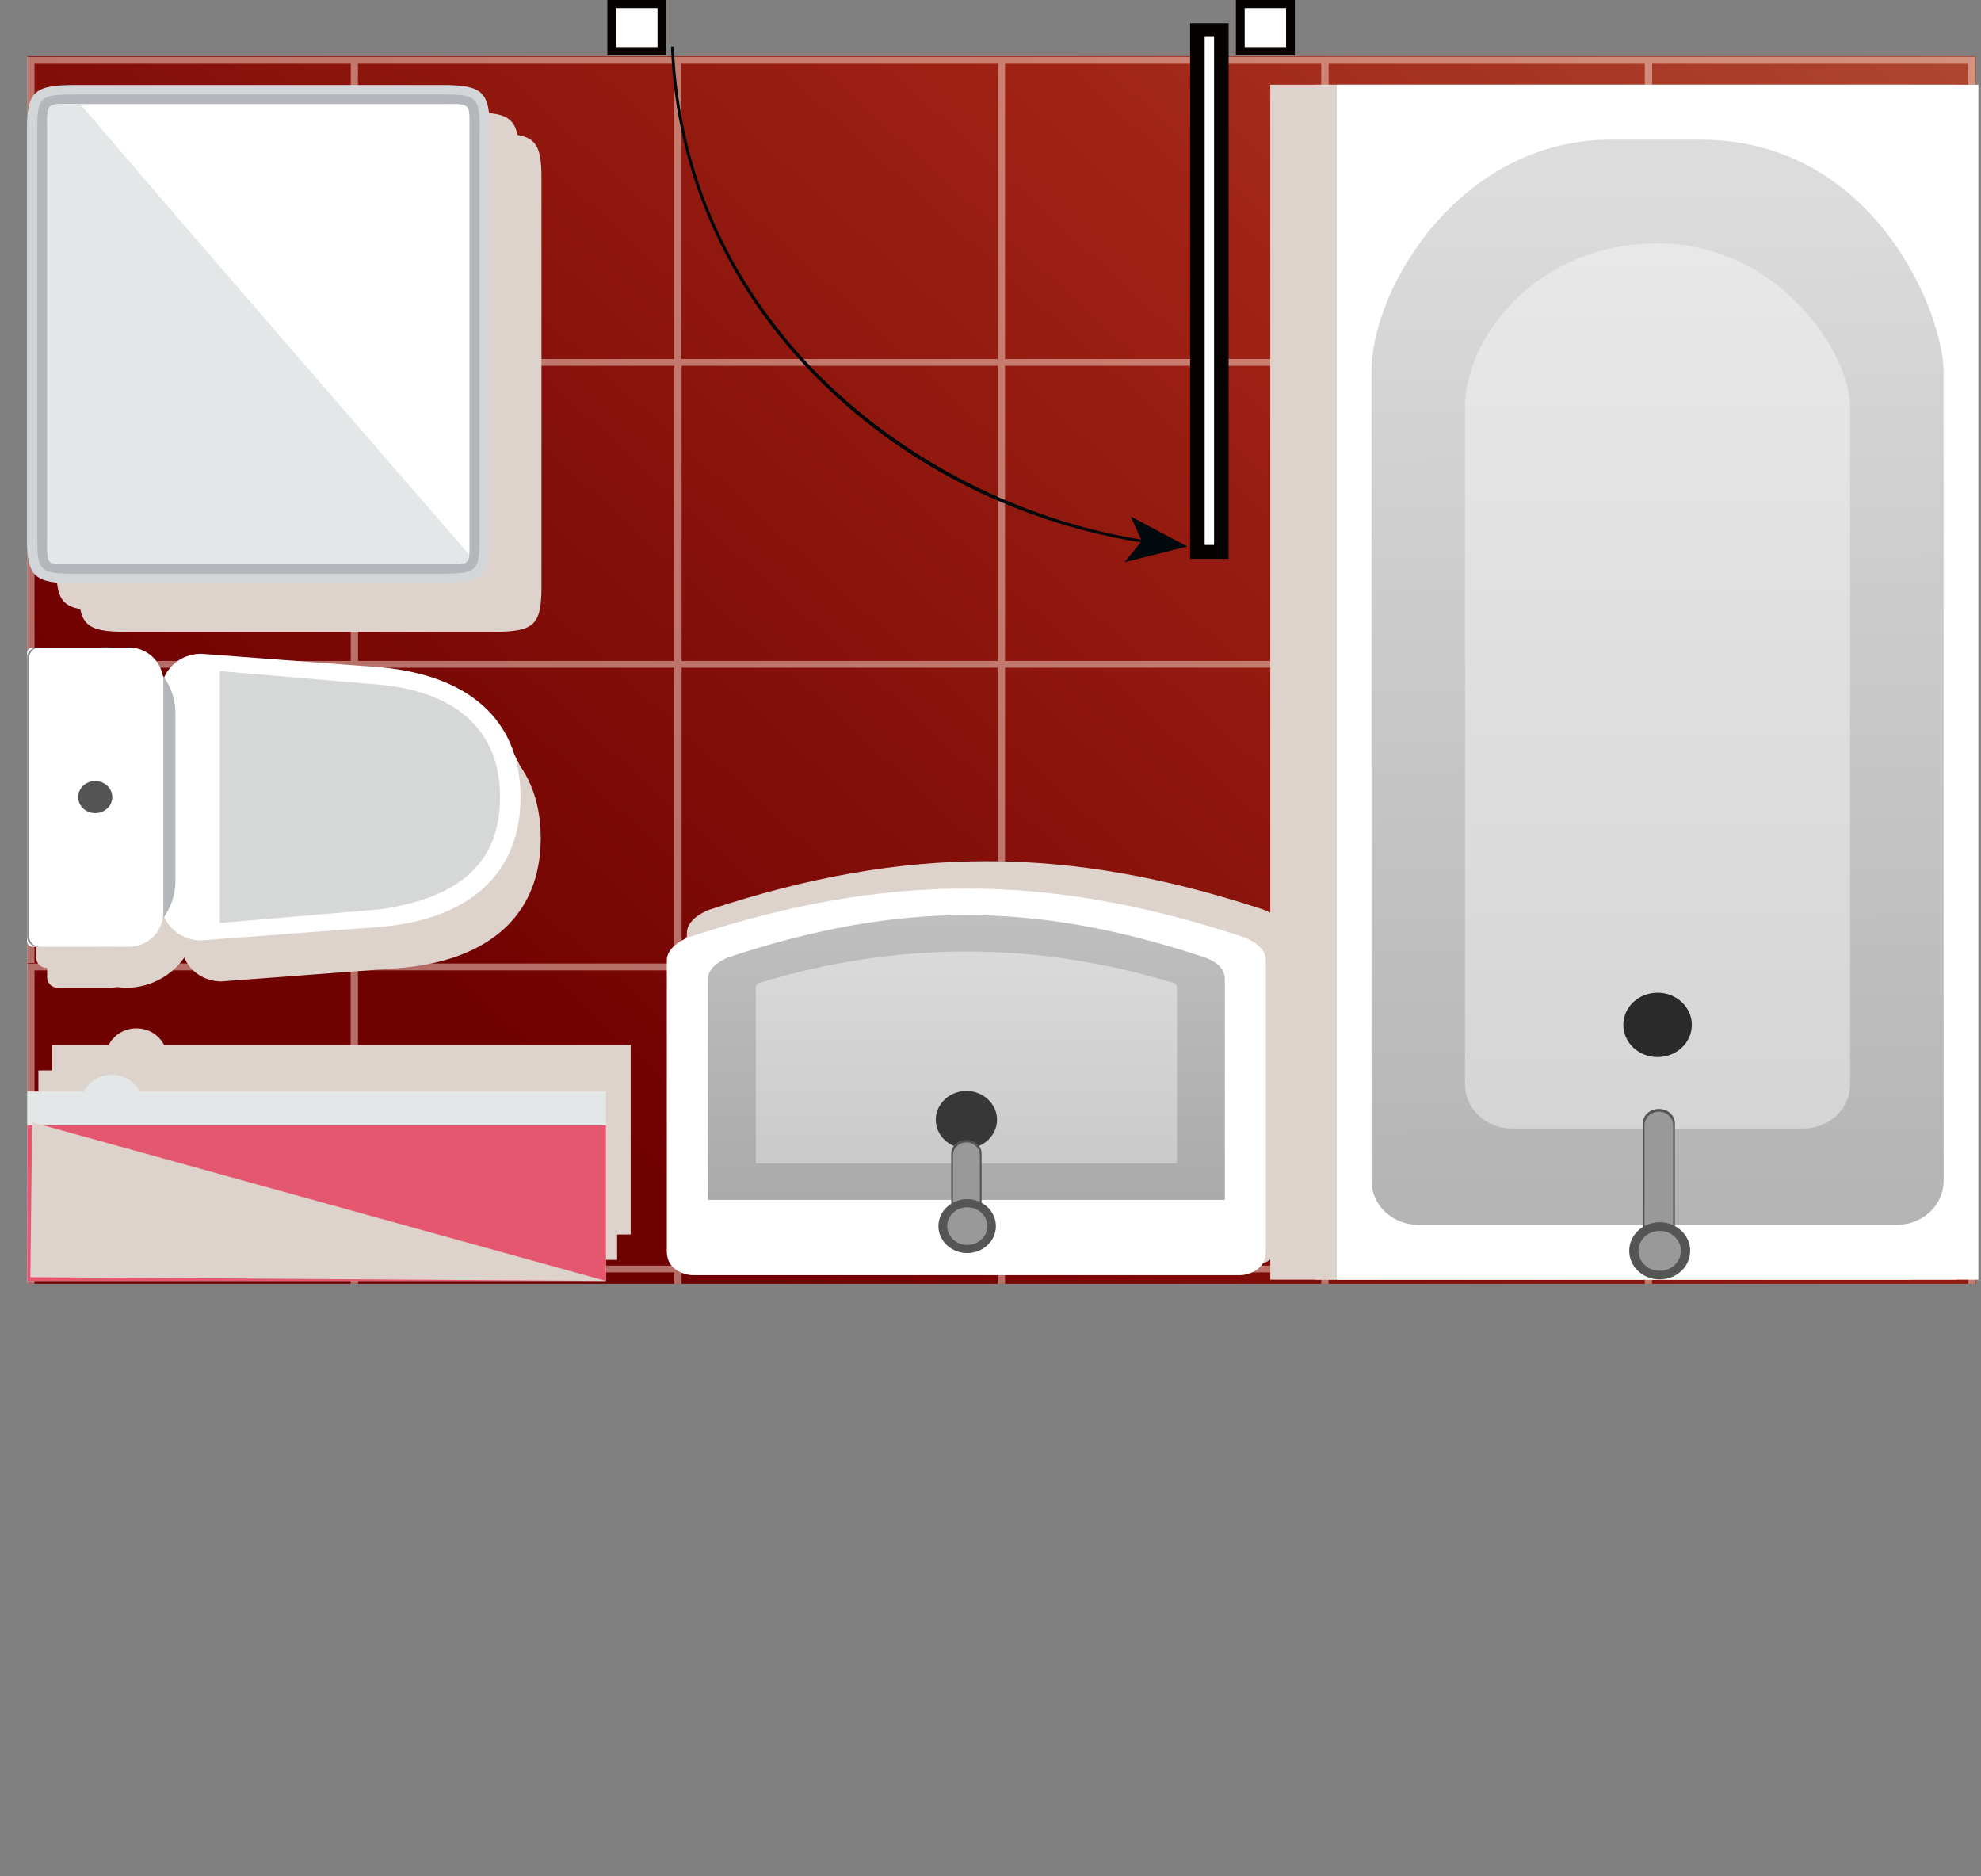 <?xml version="1.0" encoding="UTF-8"?>
<svg xmlns="http://www.w3.org/2000/svg" xmlns:xlink="http://www.w3.org/1999/xlink" viewBox="0 0 157.9 149.53">
  <rect x="0" y="0" width="157.9" height="149.53" fill="#808080" stroke="none"/>
  <defs>
    <style>
      .cls-1 {
        fill: url(#linear-gradient-2);
      }

      .cls-2 {
        fill: #555;
      }

      .cls-3, .cls-4 {
        fill: #fff;
      }

      .cls-5, .cls-6 {
        fill: #ddd3cc;
        mix-blend-mode: multiply;
      }

      .cls-7, .cls-4, .cls-8, .cls-6, .cls-9 {
        fill-rule: evenodd;
      }

      .cls-7, .cls-10 {
        fill: #b3b6ba;
      }

      .cls-11 {
        isolation: isolate;
      }

      .cls-12 {
        fill: #e5576f;
      }

      .cls-13 {
        fill: #d6d8d8;
      }

      .cls-8 {
        fill: #d2d6d8;
      }

      .cls-14 {
        fill: #2a2a2a;
      }

      .cls-9, .cls-15 {
        fill: #e3e7e8;
      }

      .cls-16 {
        fill: #050200;
      }

      .cls-17 {
        fill: #01090c;
      }

      .cls-18 {
        fill: url(#Earthtone_21-2);
      }

      .cls-19 {
        fill: #f9ddcf;
        opacity: .5;
      }

      .cls-20 {
        clip-path: url(#clippath);
      }

      .cls-21 {
        fill: none;
      }

      .cls-22 {
        fill: #373737;
      }

      .cls-23 {
        fill: #999;
      }

      .cls-24 {
        fill: url(#Earthtone_21);
      }

      .cls-25 {
        fill: url(#linear-gradient-3);
      }

      .cls-26 {
        fill: url(#linear-gradient);
      }

      .cls-27 {
        fill: url(#linear-gradient-4);
      }

      .cls-28 {
        fill: #888;
      }
    </style>
    <clipPath id="clippath">
      <rect class="cls-21" y="3" width="157.9" height="99.31"/>
    </clipPath>
    <linearGradient id="Earthtone_21" data-name="Earthtone 21" x1="327.15" y1="-269.05" x2="210.2" y2="-141.16" gradientTransform="translate(-171.02 226.51)" gradientUnits="userSpaceOnUse">
      <stop offset="0" stop-color="#b85e42"/>
      <stop offset=".5" stop-color="#9f2214"/>
      <stop offset="1" stop-color="#700101"/>
    </linearGradient>
    <linearGradient id="Earthtone_21-2" data-name="Earthtone 21" x1="364.77" y1="-237.94" x2="247.82" y2="-110.05" xlink:href="#Earthtone_21"/>
    <linearGradient id="linear-gradient" x1="223.1" y1="-11.45" x2="223.1" y2="-34.14" gradientTransform="translate(300.13 61.48) rotate(-180)" gradientUnits="userSpaceOnUse">
      <stop offset="0" stop-color="#bfbfbf"/>
      <stop offset="1" stop-color="#aaa"/>
    </linearGradient>
    <linearGradient id="linear-gradient-2" x1="223.1" y1="-14.35" x2="223.1" y2="-31.23" gradientTransform="translate(300.13 61.48) rotate(-180)" gradientUnits="userSpaceOnUse">
      <stop offset="0" stop-color="#dadada"/>
      <stop offset="1" stop-color="#cacaca"/>
    </linearGradient>
    <linearGradient id="linear-gradient-3" x1="131.66" y1="14.79" x2="132.67" y2="117.5" gradientUnits="userSpaceOnUse">
      <stop offset="0" stop-color="#dcdcdc"/>
      <stop offset="1" stop-color="#aaa"/>
    </linearGradient>
    <linearGradient id="linear-gradient-4" x1="132.12" y1="19.39" x2="132.12" y2="89.93" gradientUnits="userSpaceOnUse">
      <stop offset="0" stop-color="#e8e8e8"/>
      <stop offset="1" stop-color="#d5d5d5"/>
    </linearGradient>
  </defs>
  <g class="cls-11">
    <g id="Layer_1" data-name="Layer 1">
      <g class="cls-20">
        <g>
          <rect class="cls-24" x="2.2" y="4.49" width="155.29" height="72.79"/>
          <path class="cls-19" d="m131.68,4.54H2.17v72.74h155.29V4.54h-25.78ZM28.54,52.67v-23.52h25.2v23.52h-25.2Zm25.79,0v-23.52h25.2v23.52h-25.2Zm25.78,0v-23.52h25.2v23.52h-25.2Zm25.79,0v-23.52h25.2v23.52h-25.2Zm25.2-47.59v23.53h-25.2V5.08h25.2Zm-25.79,0v23.53h-25.2V5.08h25.2Zm-25.79,0v23.53h-25.2V5.08h25.2Zm-25.79,0v23.53h-25.2V5.08h25.2ZM2.75,5.08h25.21v23.53H2.75V5.08Zm0,24.07h25.21v23.52H2.75v-23.52Zm0,47.59v-23.53h25.21v23.53H2.75Zm25.79,0v-23.53h25.2v23.53h-25.2Zm25.79,0v-23.53h25.2v23.53h-25.2Zm25.78,0v-23.53h25.2v23.53h-25.2Zm25.79,0v-23.53h25.2v23.53h-25.2Zm50.99,0h-25.2v-23.53h25.2v23.53Zm0-24.07h-25.2v-23.52h25.2v23.52Zm-25.2-24.06V5.08h25.2v23.53h-25.2Z"/>
          <rect class="cls-18" x="2.2" y="76.74" width="155.29" height="72.79"/>
          <path class="cls-19" d="m131.68,76.78H2.17v72.75h155.29v-72.75h-25.78ZM28.54,124.92v-23.52h25.2v23.52h-25.2Zm25.79,0v-23.52h25.2v23.52h-25.2Zm25.78,0v-23.52h25.2v23.52h-25.2Zm25.79,0v-23.52h25.2v23.52h-25.2Zm25.2-47.59v23.53h-25.2v-23.53h25.2Zm-25.79,0v23.53h-25.2v-23.53h25.2Zm-25.79,0v23.53h-25.2v-23.53h25.2Zm-25.79,0v23.53h-25.2v-23.53h25.2Zm-50.99,0h25.21v23.53H2.75v-23.53Zm0,24.07h25.21v23.52H2.75v-23.52Zm0,47.59v-23.53h25.21v23.53H2.75Zm25.79,0v-23.53h25.2v23.53h-25.2Zm25.79,0v-23.53h25.2v23.53h-25.2Zm25.78,0v-23.53h25.2v23.53h-25.2Zm25.79,0v-23.53h25.2v23.53h-25.2Zm50.99,0h-25.2v-23.53h25.2v23.53Zm0-24.07h-25.2v-23.52h25.2v23.52Zm-25.2-24.06v-23.53h25.2v23.53h-25.2Z"/>
        </g>
      </g>
      <path class="cls-6" d="m39.3,10.63H10.13c-3.3,0-3.86.52-3.86,3.62v32.47c0,3.1.55,3.63,3.86,3.63h29.17c3.3,0,3.86-.53,3.86-3.63V14.25c0-3.1-.55-3.62-3.86-3.62Z"/>
      <path class="cls-6" d="m37.51,8.95H8.34c-3.3,0-3.86.52-3.86,3.62v32.47c0,3.1.55,3.62,3.86,3.62h29.17c3.3,0,3.86-.52,3.86-3.62V12.57c0-3.1-.55-3.62-3.86-3.62Z"/>
      <path class="cls-5" d="m32.1,56.46l-14.46-1.09c-1.34,0-2.48.79-2.95,1.9-.99-1.44-2.71-2.41-4.67-2.41-.22,0-.43.04-.64.06-.21-.02-.42-.06-.64-.06h-4.12c-.48,0-.86.36-.86.81v22.24c0,.45.39.81.86.81h4.12c.22,0,.43-.04.64-.06.21.02.42.06.64.06,1.95,0,3.67-.97,4.67-2.41.46,1.11,1.61,1.9,2.95,1.9l14.46-1.09c6.71-.63,11-4.05,11-10.33s-4.29-9.68-11-10.33Z"/>
      <path class="cls-5" d="m31.21,54.87l-14.46-1.09c-1.34,0-2.48.79-2.95,1.9-.99-1.44-2.71-2.41-4.67-2.41-.22,0-.43.04-.64.06-.21-.02-.42-.06-.64-.06H3.74c-.48,0-.86.36-.86.81v22.24c0,.45.39.81.86.81h4.12c.22,0,.43-.04.64-.06.21.02.42.06.64.06,1.95,0,3.67-.97,4.67-2.41.46,1.11,1.61,1.9,2.95,1.9l14.46-1.09c6.71-.63,11-4.05,11-10.33s-4.29-9.68-11-10.33Z"/>
      <path class="cls-6" d="m13.08,83.28c-.4-.79-1.23-1.33-2.21-1.33s-1.82.55-2.21,1.33h-4.52v15.1h46.13v-15.1H13.08Z"/>
      <path class="cls-6" d="m12.01,85.3c-.4-.79-1.23-1.33-2.21-1.33s-1.82.55-2.21,1.33H3.06v15.1h46.13v-15.1H12.01Z"/>
      <g>
        <path class="cls-15" d="m8.9,85.65c1.36,0,2.47,1.03,2.47,2.33s-1.1,2.31-2.47,2.31-2.47-1.04-2.47-2.31,1.11-2.33,2.47-2.33Z"/>
        <g>
          <rect class="cls-15" x="2.17" y="86.98" width="46.13" height="15.1"/>
          <rect class="cls-12" x="2.17" y="89.67" width="46.13" height="12.41"/>
        </g>
      </g>
      <path class="cls-5" d="m100.74,72.5c-15.62-5.16-28.59-5.16-44.21,0-.27.09-1.78.73-1.78,1.84v23.23c0,1.56,1.62,1.87,1.99,1.87h43.77c.37,0,1.99-.31,1.99-1.87v-23.23c0-1.13-1.5-1.75-1.77-1.84Z"/>
      <path class="cls-5" d="m100.21,73.88c-15.62-5.16-28.59-5.16-44.21,0-.27.09-1.78.73-1.78,1.84v23.23c0,1.56,1.62,1.87,1.99,1.87h43.77c.37,0,1.99-.31,1.99-1.87v-23.23c0-1.13-1.5-1.75-1.77-1.84Z"/>
      <g>
        <path class="cls-3" d="m54.92,74.68c15.62-5.16,28.59-5.16,44.21,0,.27.09,1.77.71,1.77,1.84v23.23c0,1.56-1.62,1.87-1.99,1.87h-43.77c-.37,0-1.99-.32-1.99-1.87v-23.23c0-1.11,1.5-1.75,1.78-1.84Z"/>
        <g>
          <path class="cls-26" d="m58.14,76.26c13.48-4.45,24.31-4.45,37.78,0,.23.08,1.71.53,1.71,1.76v17.6h-41.21v-17.6c0-1.07,1.48-1.68,1.71-1.76Z"/>
          <path class="cls-1" d="m60.57,78.31c10.97-3.31,21.95-3.31,32.92,0,.19.06.32.21.32.39v14.01h-33.56v-14.01c0-.17.13-.33.32-.39Z"/>
          <path class="cls-22" d="m74.59,89.23c0-1.26,1.09-2.29,2.44-2.29s2.44,1.03,2.44,2.29-1.09,2.29-2.44,2.29-2.44-1.02-2.44-2.29Z"/>
        </g>
        <g>
          <path class="cls-2" d="m75.82,91.92c0-.6.54-1.08,1.21-1.08h0c.67,0,1.21.49,1.21,1.08v3.83c0,.6-.54,1.08-1.21,1.08h0c-.67,0-1.21-.49-1.21-1.08v-3.83Z"/>
          <path class="cls-23" d="m75.96,92.05c0-.56.48-1.01,1.07-1.01h0c.59,0,1.07.45,1.07,1.01v3.57c0,.56-.48,1.01-1.07,1.01h0c-.59,0-1.07-.45-1.07-1.01v-3.57Z"/>
          <path class="cls-2" d="m74.8,97.71c0-1.19,1.03-2.15,2.29-2.15s2.29.96,2.29,2.15-1.03,2.15-2.29,2.15-2.29-.97-2.29-2.15Z"/>
          <path class="cls-23" d="m75.5,97.71c0-.83.72-1.5,1.6-1.5s1.6.67,1.6,1.5-.72,1.5-1.6,1.5-1.6-.67-1.6-1.5Z"/>
        </g>
      </g>
      <rect class="cls-5" x="101.25" y="6.75" width="51.14" height="95.23"/>
      <rect class="cls-5" x="104.81" y="6.75" width="51.14" height="95.23"/>
      <g>
        <rect class="cls-3" x="106.55" y="6.75" width="51.14" height="95.23"/>
        <path class="cls-25" d="m151.18,97.61h-38.12c-2.07,0-3.74-1.57-3.74-3.51V29.62c0-6.74,7.1-18.49,19.09-18.49h7.11c13.93,0,19.4,13.91,19.4,18.49v64.48c0,1.94-1.67,3.51-3.74,3.51Z"/>
        <path class="cls-27" d="m143.73,89.93h-23.22c-2.06,0-3.74-1.57-3.74-3.51v-53.92c0-5.69,5.79-13.11,15.4-13.11h-.04c9.37,0,15.34,8.48,15.34,13.11v53.92c0,1.94-1.67,3.51-3.74,3.51Z"/>
        <path class="cls-14" d="m134.85,81.67c0,1.42-1.22,2.57-2.73,2.57s-2.73-1.15-2.73-2.57,1.22-2.56,2.73-2.56,2.73,1.15,2.73,2.56Z"/>
      </g>
      <g>
        <g>
          <rect class="cls-3" x="48.76" y=".33" width="4" height="3.76"/>
          <path class="cls-16" d="m53.11,4.41h-4.7V0h4.7v4.41Zm-4-.66h3.3s0-3.1,0-3.1h-3.3s0,3.1,0,3.1Z"/>
        </g>
        <g>
          <rect class="cls-3" x="98.86" y=".33" width="4" height="3.76"/>
          <path class="cls-16" d="m103.21,4.41h-4.7V0s4.7,0,4.7,0v4.41Zm-4-.66h3.3s0-3.1,0-3.1h-3.3s0,3.1,0,3.1Z"/>
        </g>
        <g>
          <path class="cls-17" d="m91.25,43.27c-9.74-1.49-18.89-6.02-25.75-12.77-7.47-7.34-11.63-16.6-12.02-26.79h.23c.85,22.18,19.55,36.58,37.58,39.34l-.04.22Z"/>
          <polygon class="cls-17" points="94.64 43.55 90.13 41.16 91.01 43.12 89.64 44.8 94.64 43.55"/>
        </g>
        <g>
          <path class="cls-3" d="m97.35,43.99V2.4s-1.91,0-1.91,0v41.59s1.91,0,1.91,0Z"/>
          <path class="cls-16" d="m97.93,44.53h-3.07V1.85h3.07v42.68Zm-1.91-1.1h.75s0-40.49,0-40.49h-.75s0,40.49,0,40.49Z"/>
        </g>
      </g>
      <polygon class="cls-6" points="2.56 89.43 48.3 102.08 2.42 101.78 2.56 89.43"/>
      <g>
        <path class="cls-3" d="m12.86,55.08v16.88c0,1.64,1.43,2.98,3.17,2.98l14.46-1.09c6.71-.63,11-4.05,11-10.33h0c0-6.28-4.29-9.68-11-10.33l-14.46-1.09c-1.74,0-3.17,1.34-3.17,2.98Z"/>
        <path class="cls-13" d="m17.52,73.55l12.82-1.09c5.92-.87,9.52-3.43,9.52-8.94h0c0-5.52-3.75-8.39-9.52-8.95l-12.82-1.09v20.06Z"/>
        <path class="cls-10" d="m2.85,56.82v13.4c0,2.87,2.5,5.23,5.57,5.23h0c3.06,0,5.56-2.35,5.56-5.23v-13.4c0-2.87-2.5-5.23-5.56-5.23h0c-3.06,0-5.57,2.35-5.57,5.23Z"/>
        <path class="cls-3" d="m-3.9,58.09h22.97c.24,0,.44.2.44.44v7.68c0,1.51-1.23,2.74-2.74,2.74H-1.6c-1.51,0-2.74-1.23-2.74-2.74v-7.68c0-.24.2-.44.44-.44Z" transform="translate(-55.93 71.11) rotate(-90)"/>
        <path class="cls-28" d="m2.16,52.4v22.24c0,.45.39.81.86.81h.17c-.48,0-.86-.36-.86-.81v-22.24c0-.45.39-.81.86-.81h-.17c-.48,0-.86.36-.86.81Z"/>
        <path class="cls-2" d="m7.59,62.24c.75,0,1.36.57,1.36,1.28s-.61,1.28-1.36,1.28-1.36-.57-1.36-1.28.61-1.28,1.36-1.28Z"/>
      </g>
      <g>
        <path class="cls-2" d="m130.94,89.52c0-.63.57-1.15,1.28-1.15h0c.71,0,1.28.51,1.28,1.15v8.09c0,.63-.57,1.15-1.28,1.15h0c-.71,0-1.28-.51-1.28-1.15v-8.09Z"/>
        <path class="cls-23" d="m131.08,89.66c0-.59.51-1.07,1.14-1.07h0c.63,0,1.14.47,1.14,1.07v7.81c0,.59-.51,1.07-1.14,1.07h0c-.63,0-1.14-.48-1.14-1.07v-7.81Z"/>
        <path class="cls-2" d="m129.86,99.68c0-1.26,1.09-2.28,2.43-2.28s2.43,1.02,2.43,2.28-1.09,2.28-2.43,2.28-2.43-1.02-2.43-2.28Z"/>
        <path class="cls-23" d="m130.6,99.68c0-.88.76-1.59,1.69-1.59s1.69.71,1.69,1.59-.76,1.59-1.69,1.59-1.69-.71-1.69-1.59Z"/>
      </g>
      <g>
        <path class="cls-8" d="m39.04,10.39v32.47c0,3.1-.55,3.63-3.86,3.63H6.01c-3.3,0-3.86-.53-3.86-3.63V10.39c0-3.1.55-3.62,3.86-3.62h29.17c3.3,0,3.86.52,3.86,3.62Z"/>
        <path class="cls-7" d="m38.23,10.39c0-2.68-.19-2.86-3.04-2.86H6.01c-2.85,0-3.04.18-3.04,2.86v32.47c0,2.68.19,2.86,3.04,2.86h29.17c2.85,0,3.04-.18,3.04-2.86V10.39Z"/>
        <path class="cls-4" d="m37.42,10.39c0-2.26.17-2.1-2.24-2.1H6.01c-2.41,0-2.24-.16-2.24,2.1v32.47c0,2.26-.17,2.11,2.24,2.11h29.17c2.41,0,2.24.16,2.24-2.11V10.39Z"/>
        <path class="cls-9" d="m6.4,8.29h-.39c-2.41,0-2.24-.16-2.24,2.1v32.47c0,2.26-.17,2.11,2.24,2.11h29.17c1.77,0,2.14.07,2.22-.77C30.38,36.1,13.61,16.78,6.4,8.29Z"/>
      </g>
    </g>
  </g>
</svg>